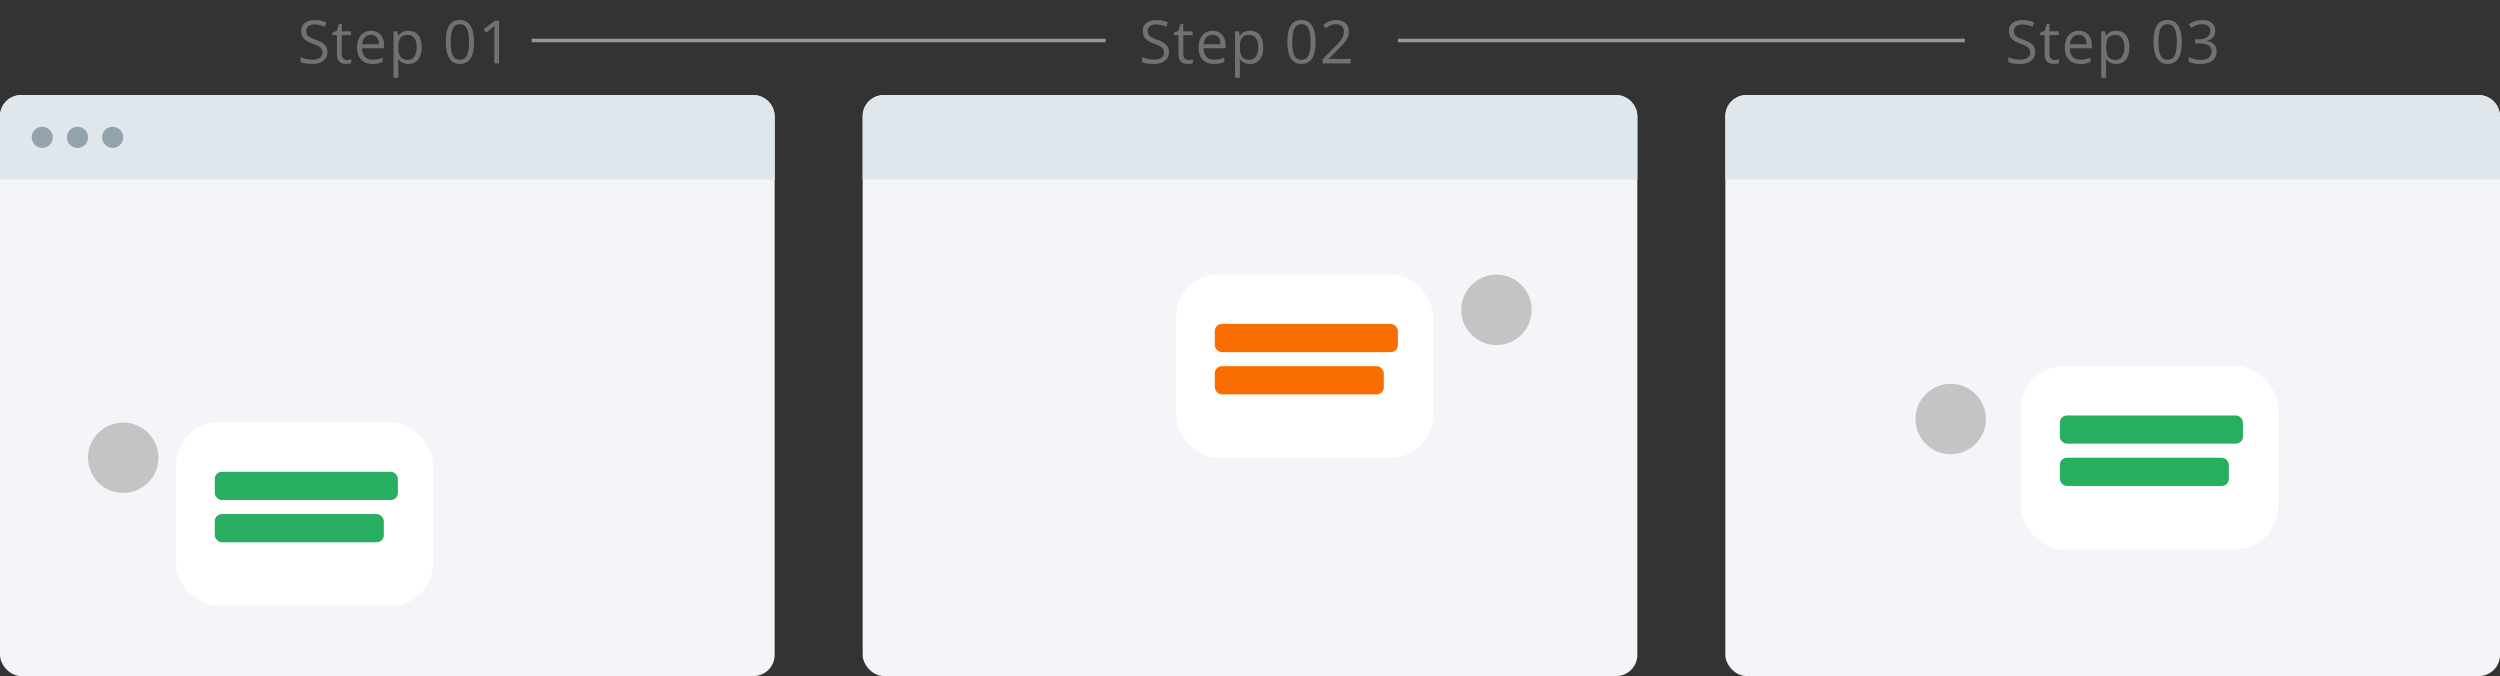 <svg width="710" height="192" viewBox="0 0 710 192" fill="none" xmlns="http://www.w3.org/2000/svg">
<rect x="0" y="0" width="710" height="192" fill="#333333" stroke="none"/>
<path d="M92.997 14.771C92.997 15.839 92.61 16.672 91.835 17.27C91.06 17.867 90.009 18.166 88.681 18.166C87.242 18.166 86.135 17.981 85.36 17.61V16.248C85.858 16.459 86.401 16.625 86.987 16.747C87.574 16.868 88.155 16.929 88.73 16.929C89.671 16.929 90.379 16.752 90.855 16.398C91.331 16.038 91.569 15.54 91.569 14.904C91.569 14.483 91.484 14.14 91.312 13.874C91.146 13.603 90.864 13.354 90.465 13.127C90.072 12.901 89.472 12.643 88.664 12.355C87.535 11.951 86.727 11.473 86.24 10.919C85.759 10.366 85.518 9.644 85.518 8.753C85.518 7.818 85.869 7.073 86.572 6.52C87.275 5.967 88.205 5.69 89.361 5.69C90.568 5.69 91.677 5.911 92.69 6.354L92.25 7.583C91.248 7.162 90.274 6.952 89.328 6.952C88.581 6.952 87.997 7.112 87.577 7.433C87.156 7.754 86.946 8.2 86.946 8.77C86.946 9.19 87.023 9.536 87.178 9.807C87.333 10.073 87.593 10.319 87.959 10.546C88.329 10.767 88.894 11.014 89.652 11.285C90.925 11.738 91.799 12.225 92.275 12.746C92.756 13.266 92.997 13.941 92.997 14.771ZM98.519 17.029C98.763 17.029 98.998 17.012 99.225 16.979C99.451 16.94 99.631 16.901 99.764 16.863V17.917C99.615 17.989 99.393 18.047 99.1 18.091C98.812 18.141 98.552 18.166 98.32 18.166C96.56 18.166 95.68 17.239 95.68 15.385V9.973H94.377V9.309L95.68 8.736L96.261 6.794H97.058V8.902H99.698V9.973H97.058V15.327C97.058 15.875 97.188 16.296 97.448 16.589C97.708 16.882 98.065 17.029 98.519 17.029ZM105.743 18.166C104.398 18.166 103.335 17.756 102.555 16.938C101.78 16.119 101.393 14.981 101.393 13.526C101.393 12.059 101.753 10.895 102.472 10.031C103.197 9.168 104.168 8.736 105.386 8.736C106.526 8.736 107.428 9.113 108.092 9.865C108.756 10.612 109.088 11.6 109.088 12.829V13.7H102.821C102.848 14.768 103.117 15.579 103.626 16.132C104.141 16.686 104.863 16.962 105.792 16.962C106.772 16.962 107.74 16.758 108.698 16.348V17.577C108.211 17.787 107.749 17.936 107.312 18.025C106.88 18.119 106.357 18.166 105.743 18.166ZM105.369 9.89C104.639 9.89 104.055 10.128 103.618 10.604C103.186 11.08 102.931 11.738 102.854 12.58H107.61C107.61 11.711 107.417 11.047 107.029 10.587C106.642 10.123 106.089 9.89 105.369 9.89ZM115.988 18.166C115.396 18.166 114.853 18.058 114.361 17.842C113.874 17.621 113.464 17.283 113.132 16.83H113.033C113.099 17.361 113.132 17.864 113.132 18.34V22.084H111.754V8.902H112.875L113.066 10.148H113.132C113.486 9.649 113.899 9.29 114.369 9.068C114.84 8.847 115.379 8.736 115.988 8.736C117.194 8.736 118.124 9.149 118.777 9.973C119.435 10.798 119.765 11.954 119.765 13.443C119.765 14.937 119.43 16.099 118.76 16.929C118.096 17.754 117.172 18.166 115.988 18.166ZM115.789 9.907C114.859 9.907 114.187 10.164 113.771 10.679C113.356 11.193 113.143 12.012 113.132 13.136V13.443C113.132 14.721 113.345 15.637 113.771 16.19C114.198 16.738 114.881 17.012 115.822 17.012C116.608 17.012 117.222 16.694 117.665 16.058C118.113 15.421 118.337 14.544 118.337 13.426C118.337 12.292 118.113 11.423 117.665 10.82C117.222 10.211 116.597 9.907 115.789 9.907ZM134.627 11.915C134.627 14.013 134.295 15.579 133.631 16.614C132.972 17.649 131.962 18.166 130.601 18.166C129.295 18.166 128.302 17.637 127.621 16.581C126.94 15.518 126.6 13.963 126.6 11.915C126.6 9.802 126.929 8.233 127.588 7.209C128.246 6.185 129.251 5.673 130.601 5.673C131.918 5.673 132.917 6.207 133.598 7.275C134.284 8.343 134.627 9.89 134.627 11.915ZM127.995 11.915C127.995 13.681 128.202 14.967 128.617 15.775C129.032 16.578 129.694 16.979 130.601 16.979C131.52 16.979 132.184 16.572 132.593 15.759C133.008 14.94 133.216 13.659 133.216 11.915C133.216 10.172 133.008 8.897 132.593 8.089C132.184 7.275 131.52 6.869 130.601 6.869C129.694 6.869 129.032 7.27 128.617 8.072C128.202 8.869 127.995 10.15 127.995 11.915ZM141.726 18H140.381V9.351C140.381 8.631 140.404 7.951 140.448 7.309C140.332 7.425 140.202 7.547 140.058 7.674C139.914 7.801 139.255 8.341 138.082 9.292L137.352 8.346L140.564 5.864H141.726V18Z" fill="#717171"/>
<path d="M331.997 14.771C331.997 15.839 331.61 16.672 330.835 17.27C330.06 17.867 329.009 18.166 327.681 18.166C326.242 18.166 325.135 17.981 324.36 17.61V16.248C324.858 16.459 325.401 16.625 325.987 16.747C326.574 16.868 327.155 16.929 327.73 16.929C328.671 16.929 329.38 16.752 329.855 16.398C330.331 16.038 330.569 15.54 330.569 14.904C330.569 14.483 330.484 14.14 330.312 13.874C330.146 13.603 329.864 13.354 329.465 13.127C329.072 12.901 328.472 12.643 327.664 12.355C326.535 11.951 325.727 11.473 325.24 10.919C324.759 10.366 324.518 9.644 324.518 8.753C324.518 7.818 324.869 7.073 325.572 6.52C326.275 5.967 327.205 5.69 328.361 5.69C329.568 5.69 330.677 5.911 331.69 6.354L331.25 7.583C330.248 7.162 329.274 6.952 328.328 6.952C327.581 6.952 326.997 7.112 326.577 7.433C326.156 7.754 325.946 8.2 325.946 8.77C325.946 9.19 326.023 9.536 326.178 9.807C326.333 10.073 326.593 10.319 326.958 10.546C327.329 10.767 327.894 11.014 328.652 11.285C329.925 11.738 330.799 12.225 331.275 12.746C331.756 13.266 331.997 13.941 331.997 14.771ZM337.519 17.029C337.763 17.029 337.998 17.012 338.225 16.979C338.451 16.94 338.631 16.901 338.764 16.863V17.917C338.615 17.989 338.393 18.047 338.1 18.091C337.812 18.141 337.552 18.166 337.32 18.166C335.56 18.166 334.68 17.239 334.68 15.385V9.973H333.377V9.309L334.68 8.736L335.261 6.794H336.058V8.902H338.698V9.973H336.058V15.327C336.058 15.875 336.188 16.296 336.448 16.589C336.708 16.882 337.065 17.029 337.519 17.029ZM344.743 18.166C343.398 18.166 342.335 17.756 341.555 16.938C340.78 16.119 340.393 14.981 340.393 13.526C340.393 12.059 340.753 10.895 341.472 10.031C342.197 9.168 343.168 8.736 344.386 8.736C345.526 8.736 346.428 9.113 347.092 9.865C347.756 10.612 348.088 11.6 348.088 12.829V13.7H341.821C341.848 14.768 342.117 15.579 342.626 16.132C343.141 16.686 343.863 16.962 344.792 16.962C345.772 16.962 346.74 16.758 347.698 16.348V17.577C347.211 17.787 346.749 17.936 346.312 18.025C345.88 18.119 345.357 18.166 344.743 18.166ZM344.369 9.89C343.639 9.89 343.055 10.128 342.618 10.604C342.186 11.08 341.931 11.738 341.854 12.58H346.61C346.61 11.711 346.417 11.047 346.029 10.587C345.642 10.123 345.089 9.89 344.369 9.89ZM354.988 18.166C354.396 18.166 353.853 18.058 353.361 17.842C352.874 17.621 352.464 17.283 352.132 16.83H352.033C352.099 17.361 352.132 17.864 352.132 18.34V22.084H350.754V8.902H351.875L352.066 10.148H352.132C352.486 9.649 352.899 9.29 353.369 9.068C353.84 8.847 354.379 8.736 354.988 8.736C356.194 8.736 357.124 9.149 357.777 9.973C358.435 10.798 358.765 11.954 358.765 13.443C358.765 14.937 358.43 16.099 357.76 16.929C357.096 17.754 356.172 18.166 354.988 18.166ZM354.789 9.907C353.859 9.907 353.187 10.164 352.771 10.679C352.356 11.193 352.143 12.012 352.132 13.136V13.443C352.132 14.721 352.345 15.637 352.771 16.19C353.198 16.738 353.881 17.012 354.822 17.012C355.608 17.012 356.222 16.694 356.665 16.058C357.113 15.421 357.337 14.544 357.337 13.426C357.337 12.292 357.113 11.423 356.665 10.82C356.222 10.211 355.597 9.907 354.789 9.907ZM373.627 11.915C373.627 14.013 373.295 15.579 372.631 16.614C371.972 17.649 370.962 18.166 369.601 18.166C368.295 18.166 367.302 17.637 366.621 16.581C365.94 15.518 365.6 13.963 365.6 11.915C365.6 9.802 365.929 8.233 366.588 7.209C367.246 6.185 368.251 5.673 369.601 5.673C370.918 5.673 371.917 6.207 372.598 7.275C373.284 8.343 373.627 9.89 373.627 11.915ZM366.995 11.915C366.995 13.681 367.202 14.967 367.617 15.775C368.032 16.578 368.694 16.979 369.601 16.979C370.52 16.979 371.184 16.572 371.593 15.759C372.008 14.94 372.216 13.659 372.216 11.915C372.216 10.172 372.008 8.897 371.593 8.089C371.184 7.275 370.52 6.869 369.601 6.869C368.694 6.869 368.032 7.27 367.617 8.072C367.202 8.869 366.995 10.15 366.995 11.915ZM383.598 18H375.621V16.813L378.817 13.601C379.791 12.616 380.433 11.913 380.743 11.492C381.053 11.072 381.285 10.662 381.44 10.264C381.595 9.865 381.672 9.436 381.672 8.977C381.672 8.33 381.476 7.818 381.083 7.441C380.69 7.06 380.145 6.869 379.448 6.869C378.944 6.869 378.466 6.952 378.012 7.118C377.564 7.284 377.063 7.585 376.509 8.022L375.779 7.084C376.897 6.155 378.114 5.69 379.431 5.69C380.571 5.69 381.465 5.983 382.112 6.57C382.76 7.151 383.084 7.934 383.084 8.919C383.084 9.688 382.868 10.449 382.436 11.202C382.004 11.954 381.196 12.906 380.012 14.057L377.356 16.655V16.722H383.598V18Z" fill="#717171"/>
<path d="M577.997 14.771C577.997 15.839 577.61 16.672 576.835 17.27C576.06 17.867 575.009 18.166 573.681 18.166C572.242 18.166 571.135 17.981 570.36 17.61V16.248C570.858 16.459 571.401 16.625 571.987 16.747C572.574 16.868 573.155 16.929 573.73 16.929C574.671 16.929 575.38 16.752 575.855 16.398C576.331 16.038 576.569 15.54 576.569 14.904C576.569 14.483 576.484 14.14 576.312 13.874C576.146 13.603 575.864 13.354 575.465 13.127C575.072 12.901 574.472 12.643 573.664 12.355C572.535 11.951 571.727 11.473 571.24 10.919C570.759 10.366 570.518 9.644 570.518 8.753C570.518 7.818 570.869 7.073 571.572 6.52C572.275 5.967 573.205 5.69 574.361 5.69C575.568 5.69 576.677 5.911 577.69 6.354L577.25 7.583C576.248 7.162 575.274 6.952 574.328 6.952C573.581 6.952 572.997 7.112 572.577 7.433C572.156 7.754 571.946 8.2 571.946 8.77C571.946 9.19 572.023 9.536 572.178 9.807C572.333 10.073 572.593 10.319 572.958 10.546C573.329 10.767 573.894 11.014 574.652 11.285C575.925 11.738 576.799 12.225 577.275 12.746C577.756 13.266 577.997 13.941 577.997 14.771ZM583.519 17.029C583.763 17.029 583.998 17.012 584.225 16.979C584.451 16.94 584.631 16.901 584.764 16.863V17.917C584.615 17.989 584.393 18.047 584.1 18.091C583.812 18.141 583.552 18.166 583.32 18.166C581.56 18.166 580.68 17.239 580.68 15.385V9.973H579.377V9.309L580.68 8.736L581.261 6.794H582.058V8.902H584.698V9.973H582.058V15.327C582.058 15.875 582.188 16.296 582.448 16.589C582.708 16.882 583.065 17.029 583.519 17.029ZM590.743 18.166C589.398 18.166 588.335 17.756 587.555 16.938C586.78 16.119 586.393 14.981 586.393 13.526C586.393 12.059 586.753 10.895 587.472 10.031C588.197 9.168 589.168 8.736 590.386 8.736C591.526 8.736 592.428 9.113 593.092 9.865C593.756 10.612 594.088 11.6 594.088 12.829V13.7H587.821C587.848 14.768 588.117 15.579 588.626 16.132C589.141 16.686 589.863 16.962 590.792 16.962C591.772 16.962 592.74 16.758 593.698 16.348V17.577C593.211 17.787 592.749 17.936 592.312 18.025C591.88 18.119 591.357 18.166 590.743 18.166ZM590.369 9.89C589.639 9.89 589.055 10.128 588.618 10.604C588.186 11.08 587.931 11.738 587.854 12.58H592.61C592.61 11.711 592.417 11.047 592.029 10.587C591.642 10.123 591.089 9.89 590.369 9.89ZM600.988 18.166C600.396 18.166 599.853 18.058 599.361 17.842C598.874 17.621 598.464 17.283 598.132 16.83H598.033C598.099 17.361 598.132 17.864 598.132 18.34V22.084H596.754V8.902H597.875L598.066 10.148H598.132C598.486 9.649 598.899 9.29 599.369 9.068C599.84 8.847 600.379 8.736 600.988 8.736C602.194 8.736 603.124 9.149 603.777 9.973C604.435 10.798 604.765 11.954 604.765 13.443C604.765 14.937 604.43 16.099 603.76 16.929C603.096 17.754 602.172 18.166 600.988 18.166ZM600.789 9.907C599.859 9.907 599.187 10.164 598.771 10.679C598.356 11.193 598.143 12.012 598.132 13.136V13.443C598.132 14.721 598.345 15.637 598.771 16.19C599.198 16.738 599.881 17.012 600.822 17.012C601.608 17.012 602.222 16.694 602.665 16.058C603.113 15.421 603.337 14.544 603.337 13.426C603.337 12.292 603.113 11.423 602.665 10.82C602.222 10.211 601.597 9.907 600.789 9.907ZM619.627 11.915C619.627 14.013 619.295 15.579 618.631 16.614C617.972 17.649 616.962 18.166 615.601 18.166C614.295 18.166 613.302 17.637 612.621 16.581C611.94 15.518 611.6 13.963 611.6 11.915C611.6 9.802 611.929 8.233 612.588 7.209C613.246 6.185 614.251 5.673 615.601 5.673C616.918 5.673 617.917 6.207 618.598 7.275C619.284 8.343 619.627 9.89 619.627 11.915ZM612.995 11.915C612.995 13.681 613.202 14.967 613.617 15.775C614.032 16.578 614.694 16.979 615.601 16.979C616.52 16.979 617.184 16.572 617.593 15.759C618.008 14.94 618.216 13.659 618.216 11.915C618.216 10.172 618.008 8.897 617.593 8.089C617.184 7.275 616.52 6.869 615.601 6.869C614.694 6.869 614.032 7.27 613.617 8.072C613.202 8.869 612.995 10.15 612.995 11.915ZM629.142 8.72C629.142 9.494 628.923 10.128 628.486 10.621C628.054 11.113 627.44 11.442 626.643 11.608V11.675C627.617 11.796 628.339 12.106 628.81 12.604C629.28 13.102 629.515 13.755 629.515 14.563C629.515 15.72 629.114 16.611 628.312 17.236C627.509 17.856 626.369 18.166 624.892 18.166C624.25 18.166 623.66 18.116 623.124 18.017C622.592 17.922 622.075 17.754 621.571 17.51V16.199C622.097 16.459 622.656 16.658 623.248 16.796C623.846 16.929 624.41 16.996 624.941 16.996C627.039 16.996 628.087 16.174 628.087 14.53C628.087 13.058 626.931 12.322 624.618 12.322H623.422V11.135H624.634C625.581 11.135 626.33 10.928 626.884 10.513C627.437 10.092 627.714 9.511 627.714 8.77C627.714 8.177 627.509 7.713 627.1 7.375C626.696 7.037 626.145 6.869 625.448 6.869C624.917 6.869 624.416 6.941 623.945 7.084C623.475 7.228 622.938 7.494 622.335 7.881L621.638 6.952C622.136 6.559 622.709 6.252 623.356 6.03C624.009 5.803 624.695 5.69 625.415 5.69C626.593 5.69 627.509 5.961 628.162 6.503C628.815 7.04 629.142 7.779 629.142 8.72Z" fill="#717171"/>
<rect y="27" width="220" height="165" rx="6" fill="#F3F5F8"/>
<path d="M0 33C0 29.686 2.686 27 6 27H214C217.314 27 220 29.686 220 33V51H0V33Z" fill="#E0E7EC"/>
<path fill-rule="evenodd" clip-rule="evenodd" d="M12 42C13.657 42 15 40.657 15 39C15 37.343 13.657 36 12 36C10.343 36 9 37.343 9 39C9 40.657 10.343 42 12 42ZM22 42C23.657 42 25 40.657 25 39C25 37.343 23.657 36 22 36C20.343 36 19 37.343 19 39C19 40.657 20.343 42 22 42ZM35 39C35 40.657 33.657 42 32 42C30.343 42 29 40.657 29 39C29 37.343 30.343 36 32 36C33.657 36 35 37.343 35 39Z" fill="#94A2AB"/>
<rect x="50" y="120" width="73" height="52" rx="12" fill="white"/>
<rect x="61" y="134" width="52" height="8" rx="2" fill="#27AE60"/>
<rect x="61" y="146" width="48" height="8" rx="2" fill="#27AE60"/>
<circle cx="35" cy="130" r="10" fill="#C4C4C4"/>
<rect x="245" y="27" width="220" height="165" rx="6" fill="#F3F5F8"/>
<path d="M245 33C245 29.686 247.686 27 251 27H459C462.314 27 465 29.686 465 33V51H245V33Z" fill="#E0E7EC"/>
<rect x="334" y="78" width="73" height="52" rx="12" fill="white"/>
<rect x="345" y="92" width="52" height="8" rx="2" fill="#FA6D00"/>
<rect x="345" y="104" width="48" height="8" rx="2" fill="#FA6D00"/>
<circle cx="425" cy="88" r="10" fill="#C4C4C4"/>
<rect x="490" y="27" width="220" height="165" rx="6" fill="#F3F5F8"/>
<path d="M490 33C490 29.686 492.686 27 496 27H704C707.314 27 710 29.686 710 33V51H490V33Z" fill="#E0E7EC"/>
<rect x="574" y="104" width="73" height="52" rx="12" fill="white"/>
<rect x="585" y="118" width="52" height="8" rx="2" fill="#27AE60"/>
<rect x="585" y="130" width="48" height="8" rx="2" fill="#27AE60"/>
<circle cx="554" cy="119" r="10" fill="#C4C4C4"/>
<path d="M151.5 11.5H313.5" stroke="#979797" stroke-linecap="square"/>
<path d="M397.5 11.5H557.5" stroke="#979797" stroke-linecap="square"/>
</svg>
